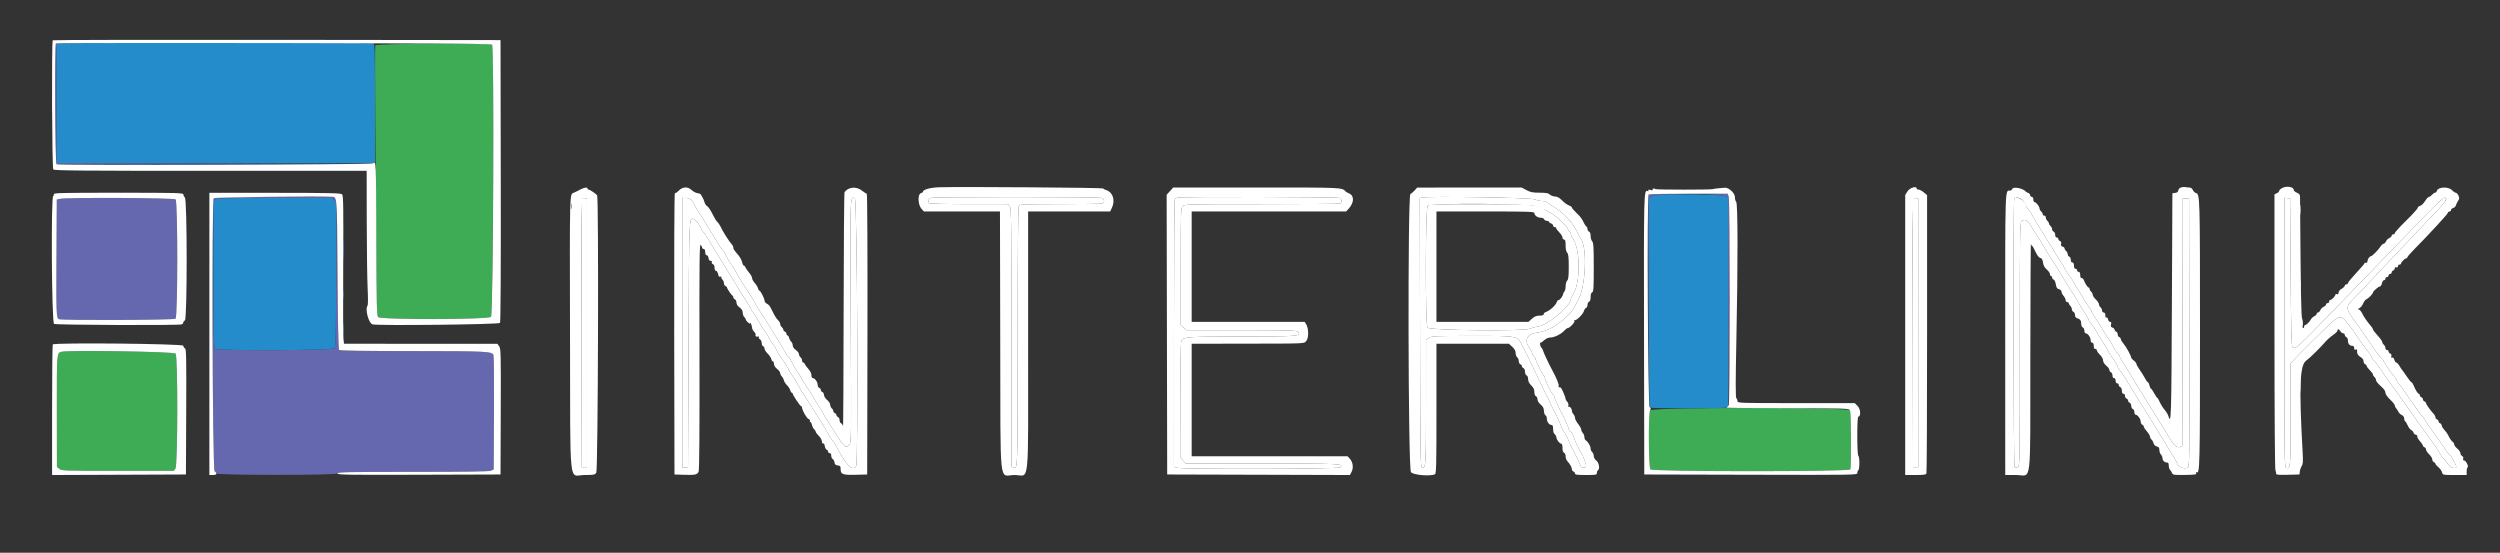<svg id="svg" version="1.1" xmlns="http://www.w3.org/2000/svg" xmlns:xlink="http://www.w3.org/1999/xlink" width="400" height="88.442" viewBox="0, 0, 400,88.442"><rect x="0" y="0" width="400" height="88.442" fill="#333333" stroke="none"/><g id="svgg"><path id="path0" d="M8.944 6.944 C 8.721 7.168,8.816 26.136,9.042 26.282 C 9.219 26.396,56.027 26.405,58.667 26.291 C 59.171 26.269,48.221 26.214,34.333 26.167 L 9.083 26.083 9.040 16.554 C 9.000 7.581,9.014 7.020,9.290 6.948 C 9.524 6.888,9.530 6.868,9.319 6.853 C 9.174 6.842,9.006 6.883,8.944 6.944 M263.778 31.111 C 263.717 31.172,263.685 38.841,263.708 48.153 L 263.748 65.083 263.792 48.394 L 263.835 31.704 264.239 31.439 C 264.560 31.229,265.235 31.164,267.530 31.125 L 270.417 31.075 267.153 31.037 C 265.358 31.017,263.839 31.050,263.778 31.111 M274.350 31.155 C 275.334 31.213,276.057 31.338,276.225 31.479 C 276.477 31.688,276.500 33.093,276.500 48.298 C 276.500 57.423,276.552 64.836,276.617 64.772 C 276.809 64.580,276.788 31.982,276.595 31.458 L 276.427 31.000 274.588 31.030 L 272.750 31.059 274.350 31.155 M41.181 31.457 C 36.366 31.490,34.380 31.559,34.212 31.698 C 33.839 32.007,33.982 75.119,34.357 75.393 C 34.499 75.498,34.628 75.658,34.642 75.750 C 34.688 76.056,54.000 76.057,54.000 75.751 C 54.000 75.530,55.424 75.500,66.075 75.500 C 74.816 75.500,78.267 75.447,78.571 75.308 L 78.992 75.117 79.038 66.100 C 79.063 61.141,79.028 56.958,78.960 56.805 C 78.700 56.221,77.918 56.183,66.092 56.174 C 58.192 56.169,54.377 56.110,54.258 55.992 C 54.141 55.874,54.056 51.862,54.000 43.819 C 53.909 30.771,53.970 31.519,53.000 31.494 C 50.469 31.429,46.794 31.418,41.181 31.457 M9.583 31.813 L 9.083 31.920 9.036 40.918 C 8.986 50.307,9.009 50.904,9.437 51.068 C 9.990 51.280,27.827 51.213,28.086 50.997 C 28.451 50.695,28.459 32.269,28.095 31.905 C 27.845 31.654,10.723 31.569,9.583 31.813 M53.473 32.055 L 53.838 32.443 53.794 43.946 C 53.758 53.402,53.709 55.498,53.521 55.724 C 53.225 56.081,34.721 56.154,34.367 55.800 C 34.215 55.648,34.167 52.776,34.167 43.893 L 34.167 32.186 34.537 31.926 C 34.861 31.699,36.041 31.667,44.008 31.667 L 53.109 31.667 53.473 32.055 M91.379 33.000 C 91.379 33.412,91.411 33.581,91.451 33.375 C 91.491 33.169,91.491 32.831,91.451 32.625 C 91.411 32.419,91.379 32.587,91.379 33.000 " stroke="none" fill="#6568ae" fill-rule="evenodd"></path><path id="path1" d="M60.055 7.264 C 59.999 7.409,59.996 12.753,60.049 19.139 C 60.101 25.525,60.168 35.182,60.197 40.599 C 60.240 48.644,60.292 50.499,60.479 50.724 C 60.854 51.177,78.153 51.143,78.564 50.688 C 78.896 50.321,79.093 7.493,78.764 7.164 C 78.452 6.852,60.176 6.949,60.055 7.264 M9.887 56.279 C 9.070 56.447,9.083 56.295,9.095 65.800 L 9.106 74.714 9.488 75.024 C 9.850 75.317,10.349 75.333,18.842 75.333 L 27.814 75.333 28.074 74.963 C 28.447 74.430,28.468 57.082,28.097 56.574 C 27.871 56.265,11.262 55.996,9.887 56.279 M264.006 65.656 C 263.719 66.192,263.777 74.693,264.070 75.093 C 264.354 75.480,295.784 75.489,296.039 75.102 C 296.234 74.807,296.192 66.026,295.994 65.656 C 295.723 65.149,264.277 65.149,264.006 65.656 " stroke="none" fill="#3dac55" fill-rule="evenodd"></path><path id="path2" d="M9.290 6.948 C 9.014 7.020,9.000 7.581,9.040 16.554 L 9.083 26.083 34.167 26.129 C 47.962 26.154,59.419 26.134,59.625 26.084 L 60.000 25.994 60.000 16.515 C 60.000 8.025,59.972 7.025,59.736 6.934 C 59.434 6.818,9.736 6.832,9.290 6.948 M267.530 31.118 C 265.242 31.163,264.559 31.230,264.238 31.440 L 263.833 31.705 263.833 48.418 C 263.833 63.504,263.859 65.141,264.097 65.232 C 264.440 65.364,275.633 65.360,276.125 65.228 L 276.500 65.128 276.500 48.401 L 276.500 31.674 276.125 31.438 C 275.687 31.161,272.102 31.027,267.530 31.118 M34.537 31.926 L 34.167 32.186 34.167 43.893 C 34.167 52.776,34.215 55.648,34.367 55.800 C 34.721 56.154,53.225 56.081,53.521 55.724 C 53.709 55.498,53.758 53.402,53.794 43.946 L 53.838 32.443 53.473 32.055 L 53.109 31.667 44.008 31.667 C 36.041 31.667,34.861 31.699,34.537 31.926 M54.900 40.000 C 54.900 41.421,54.926 42.002,54.957 41.292 C 54.988 40.581,54.988 39.419,54.957 38.708 C 54.926 37.998,54.900 38.579,54.900 40.000 M54.889 47.167 C 54.889 47.854,54.919 48.135,54.955 47.792 C 54.991 47.448,54.991 46.885,54.955 46.542 C 54.919 46.198,54.889 46.479,54.889 47.167 M54.892 52.583 C 54.892 53.408,54.920 53.767,54.955 53.380 C 54.990 52.993,54.990 52.318,54.956 51.880 C 54.922 51.442,54.893 51.758,54.892 52.583 " stroke="none" fill="#258ccc" fill-rule="evenodd"></path><path id="path3" d="M8.443 6.446 C 8.241 6.648,8.322 26.869,8.525 27.114 C 8.675 27.294,13.230 27.333,33.687 27.333 L 58.667 27.333 58.679 35.458 C 58.686 39.927,58.751 44.746,58.823 46.167 C 58.896 47.599,58.890 48.821,58.811 48.908 C 58.375 49.387,58.957 51.653,59.575 51.891 C 60.218 52.137,79.842 51.922,80.004 51.667 C 80.102 51.511,80.147 42.919,80.123 28.917 L 80.083 6.417 44.320 6.375 C 24.650 6.351,8.505 6.384,8.443 6.446 M69.230 6.959 C 74.887 6.981,78.619 7.058,78.736 7.155 C 79.091 7.450,78.922 50.293,78.564 50.688 C 78.153 51.143,60.854 51.177,60.479 50.724 C 60.290 50.497,60.243 48.304,60.209 38.280 C 60.165 25.317,60.190 25.845,59.625 26.139 C 59.184 26.368,9.393 26.509,9.042 26.282 C 8.815 26.135,8.721 7.168,8.946 6.943 C 9.043 6.846,41.481 6.854,69.230 6.959 M150.333 29.961 C 148.849 30.002,147.667 30.326,147.667 30.693 C 147.667 30.758,147.517 30.858,147.333 30.917 C 146.809 31.083,146.864 32.750,147.414 33.375 L 147.817 33.833 153.906 33.833 L 159.995 33.833 160.039 54.566 C 160.091 78.776,159.794 76.000,162.333 76.000 C 164.778 76.000,164.500 78.741,164.500 54.612 L 164.500 33.833 171.064 33.833 L 177.629 33.833 177.898 33.266 C 178.479 32.042,178.066 30.752,176.984 30.414 C 176.764 30.345,176.543 30.226,176.494 30.150 C 176.412 30.023,153.951 29.860,150.333 29.961 M349.000 29.982 C 348.749 30.051,348.563 30.239,348.531 30.455 C 348.495 30.703,348.342 30.829,348.031 30.865 L 347.583 30.917 347.500 49.151 C 347.417 67.219,347.389 68.066,346.915 66.500 C 346.845 66.271,346.582 65.847,346.330 65.558 C 346.078 65.268,345.736 64.725,345.570 64.349 C 345.405 63.974,345.226 63.667,345.173 63.667 C 345.120 63.667,344.892 63.329,344.667 62.917 C 344.441 62.504,344.205 62.167,344.142 62.167 C 344.078 62.167,343.977 61.942,343.917 61.667 C 343.856 61.392,343.745 61.167,343.670 61.167 C 343.595 61.167,343.379 60.870,343.190 60.508 C 343.002 60.146,342.619 59.535,342.340 59.150 C 342.061 58.765,341.833 58.354,341.833 58.237 C 341.833 58.120,341.646 57.877,341.417 57.696 C 341.188 57.516,341.000 57.313,341.000 57.244 C 341.000 56.964,340.227 55.546,339.796 55.036 C 339.541 54.735,339.333 54.387,339.333 54.262 C 339.333 54.138,339.221 53.992,339.083 53.940 C 338.946 53.887,338.833 53.689,338.833 53.500 C 338.833 53.311,338.721 53.113,338.583 53.060 C 338.446 53.008,338.333 52.865,338.333 52.743 C 338.333 52.622,338.183 52.475,338.000 52.417 C 337.743 52.335,337.690 52.217,337.768 51.905 C 337.842 51.608,337.801 51.500,337.613 51.500 C 337.472 51.500,337.331 51.331,337.299 51.125 C 337.268 50.919,337.150 50.769,337.038 50.792 C 336.925 50.815,336.842 50.777,336.853 50.708 C 336.917 50.304,336.801 50.000,336.583 50.000 C 336.446 50.000,336.333 49.859,336.333 49.687 C 336.333 49.515,336.221 49.281,336.083 49.167 C 335.946 49.053,335.833 48.832,335.833 48.677 C 335.833 48.522,335.608 48.180,335.333 47.917 C 335.058 47.653,334.833 47.311,334.833 47.156 C 334.833 47.001,334.721 46.781,334.583 46.667 C 334.446 46.553,334.333 46.356,334.333 46.230 C 334.333 46.103,334.262 46.000,334.176 46.000 C 334.020 46.000,333.609 45.359,333.401 44.792 C 333.343 44.631,333.191 44.500,333.064 44.500 C 332.919 44.500,332.833 44.315,332.833 44.000 C 332.833 43.667,332.750 43.500,332.583 43.500 C 332.446 43.500,332.333 43.387,332.333 43.250 C 332.333 43.112,332.221 43.000,332.083 43.000 C 331.917 43.000,331.833 42.833,331.833 42.500 C 331.833 42.167,331.750 42.000,331.583 42.000 C 331.427 42.000,331.333 41.842,331.333 41.578 C 331.333 41.346,331.221 41.113,331.083 41.060 C 330.946 41.008,330.833 40.832,330.833 40.669 C 330.833 40.507,330.721 40.281,330.583 40.167 C 330.446 40.053,330.333 39.865,330.333 39.749 C 330.333 39.633,330.188 39.501,330.011 39.455 C 329.779 39.394,329.714 39.272,329.780 39.020 C 329.840 38.791,329.779 38.635,329.602 38.568 C 329.454 38.511,329.333 38.360,329.333 38.232 C 329.333 38.104,329.221 38.000,329.083 38.000 C 328.927 38.000,328.833 37.842,328.833 37.578 C 328.833 37.346,328.721 37.113,328.583 37.060 C 328.446 37.008,328.333 36.832,328.333 36.669 C 328.333 36.507,328.221 36.281,328.083 36.167 C 327.946 36.053,327.833 35.865,327.833 35.750 C 327.833 35.635,327.721 35.447,327.583 35.333 C 327.446 35.219,327.333 34.985,327.333 34.813 C 327.333 34.641,327.221 34.500,327.083 34.500 C 326.946 34.500,326.833 34.397,326.833 34.270 C 326.833 34.144,326.721 33.947,326.583 33.833 C 326.446 33.719,326.331 33.504,326.328 33.355 C 326.321 33.027,325.769 32.333,325.515 32.333 C 325.415 32.333,325.333 32.146,325.333 31.917 C 325.333 31.657,325.239 31.500,325.083 31.500 C 324.946 31.500,324.833 31.385,324.833 31.245 C 324.833 31.104,324.702 30.941,324.542 30.882 C 324.381 30.823,324.212 30.731,324.167 30.679 C 323.669 30.109,322.109 29.809,321.940 30.250 C 321.887 30.388,321.741 30.500,321.614 30.500 C 320.793 30.500,320.831 29.383,320.835 53.556 L 320.838 76.000 322.574 76.000 C 325.124 76.000,324.830 78.433,324.853 57.113 C 324.863 47.013,324.906 38.881,324.948 39.042 C 324.990 39.202,325.075 39.335,325.137 39.337 C 325.199 39.339,325.438 39.752,325.667 40.256 C 325.934 40.843,326.211 41.205,326.438 41.265 C 326.702 41.335,326.816 41.528,326.881 42.014 C 326.942 42.470,327.126 42.807,327.484 43.122 C 327.768 43.371,328.000 43.708,328.000 43.870 C 328.000 44.033,328.075 44.167,328.167 44.167 C 328.258 44.167,328.333 44.271,328.333 44.399 C 328.333 44.527,328.444 44.674,328.580 44.726 C 328.716 44.778,328.876 45.124,328.935 45.496 C 329.019 46.022,329.131 46.193,329.438 46.270 C 329.664 46.327,329.833 46.493,329.833 46.659 C 329.833 46.819,329.983 47.122,330.167 47.333 C 330.350 47.545,330.500 47.856,330.500 48.026 C 330.500 48.195,330.612 48.333,330.750 48.333 C 330.887 48.333,331.000 48.414,331.000 48.512 C 331.000 48.610,331.112 48.803,331.250 48.940 C 331.387 49.078,331.500 49.327,331.500 49.494 C 331.500 49.661,331.612 49.841,331.750 49.894 C 331.887 49.946,332.000 50.174,332.000 50.400 C 332.000 50.680,332.119 50.848,332.375 50.928 C 332.845 51.075,332.994 51.297,332.997 51.857 C 332.999 52.099,333.112 52.341,333.250 52.394 C 333.387 52.446,333.500 52.679,333.500 52.911 C 333.500 53.143,333.596 53.333,333.713 53.333 C 334.045 53.333,334.500 53.960,334.500 54.419 C 334.500 54.676,334.595 54.833,334.750 54.833 C 334.917 54.833,335.000 55.000,335.000 55.333 C 335.000 55.667,335.083 55.833,335.250 55.833 C 335.387 55.833,335.500 55.933,335.500 56.056 C 335.500 56.178,335.723 56.497,335.995 56.764 C 336.279 57.042,336.493 57.429,336.495 57.668 C 336.498 57.927,336.691 58.245,337.000 58.500 C 337.275 58.727,337.500 59.037,337.500 59.189 C 337.500 59.340,337.612 59.508,337.750 59.560 C 337.887 59.613,338.000 59.846,338.000 60.078 C 338.000 60.342,338.094 60.500,338.250 60.500 C 338.406 60.500,338.500 60.657,338.500 60.917 C 338.500 61.176,338.594 61.333,338.750 61.333 C 338.887 61.333,339.000 61.448,339.000 61.589 C 339.000 61.729,339.112 61.887,339.250 61.940 C 339.393 61.994,339.500 62.243,339.500 62.518 C 339.500 62.835,339.585 63.000,339.750 63.000 C 339.890 63.000,340.000 63.149,340.000 63.339 C 340.000 63.525,340.112 63.720,340.250 63.773 C 340.387 63.826,340.500 63.976,340.500 64.106 C 340.500 64.237,340.612 64.387,340.750 64.440 C 340.887 64.492,341.000 64.717,341.000 64.940 C 341.000 65.162,341.112 65.387,341.250 65.440 C 341.387 65.492,341.500 65.715,341.500 65.934 C 341.500 66.154,341.564 66.333,341.641 66.333 C 341.972 66.333,342.500 66.989,342.500 67.400 C 342.500 67.644,342.613 67.887,342.750 67.940 C 342.887 67.992,343.000 68.130,343.000 68.245 C 343.000 68.361,343.224 68.709,343.497 69.019 C 343.771 69.329,343.996 69.705,343.997 69.855 C 343.999 70.004,344.105 70.213,344.234 70.320 C 344.362 70.426,344.513 70.697,344.570 70.921 C 344.632 71.170,344.833 71.369,345.086 71.432 C 345.404 71.512,345.500 71.645,345.500 72.006 C 345.500 72.265,345.613 72.589,345.750 72.726 C 345.887 72.864,346.000 73.117,346.000 73.288 C 346.000 73.683,346.312 74.000,346.700 74.000 C 346.921 74.000,347.000 74.129,347.000 74.488 C 347.000 74.757,347.098 75.075,347.218 75.196 C 347.337 75.318,347.486 75.551,347.548 75.715 C 347.649 75.980,347.876 76.011,349.569 75.989 C 351.221 75.968,351.463 75.930,351.376 75.705 C 351.311 75.534,351.343 75.486,351.472 75.566 C 351.967 75.872,352.000 74.495,352.000 53.333 C 352.000 31.357,351.991 31.054,351.352 30.886 C 351.181 30.842,350.958 30.624,350.857 30.403 C 350.736 30.137,350.535 30.000,350.267 30.000 C 350.044 30.000,349.761 29.970,349.639 29.934 C 349.517 29.897,349.229 29.919,349.000 29.982 M365.125 30.095 C 364.873 30.232,364.667 30.436,364.667 30.549 C 364.667 30.662,364.498 30.828,364.292 30.919 L 363.917 31.083 363.917 53.000 C 363.917 65.770,363.980 75.056,364.068 75.250 C 364.151 75.433,364.204 75.680,364.184 75.797 C 364.157 75.963,364.573 76.000,366.033 75.964 L 367.917 75.917 367.972 75.432 C 368.002 75.165,368.139 74.776,368.275 74.568 C 368.470 74.271,368.504 73.839,368.432 72.553 C 367.823 61.690,367.957 58.369,369.033 57.667 C 369.460 57.388,371.310 55.569,372.083 54.667 C 372.358 54.346,372.902 53.867,373.292 53.602 C 373.681 53.338,374.000 53.019,374.000 52.894 C 374.000 52.564,374.221 52.615,374.461 53.000 C 374.576 53.183,374.781 53.333,374.918 53.333 C 375.055 53.333,375.167 53.448,375.167 53.589 C 375.167 53.729,375.279 53.887,375.417 53.940 C 375.554 53.992,375.667 54.238,375.667 54.484 C 375.667 55.004,375.938 55.333,376.367 55.333 C 376.561 55.333,376.667 55.457,376.667 55.684 C 376.667 55.927,376.743 56.006,376.915 55.940 C 377.051 55.888,377.155 55.899,377.145 55.964 C 377.066 56.491,377.231 56.853,377.667 57.110 C 377.993 57.303,378.167 57.539,378.167 57.791 C 378.167 58.003,378.279 58.220,378.417 58.273 C 378.554 58.326,378.669 58.455,378.671 58.559 C 378.674 58.664,378.899 58.969,379.171 59.236 C 379.444 59.503,379.667 59.813,379.667 59.924 C 379.667 60.035,379.779 60.219,379.917 60.333 C 380.054 60.447,380.167 60.672,380.167 60.833 C 380.167 60.994,380.503 61.416,380.914 61.771 C 381.405 62.195,381.663 62.552,381.664 62.812 C 381.666 63.060,381.944 63.473,382.417 63.925 C 382.829 64.320,383.167 64.746,383.167 64.872 C 383.167 64.997,383.250 65.184,383.353 65.286 C 383.455 65.388,383.625 65.647,383.731 65.861 C 383.836 66.075,384.090 66.324,384.295 66.415 C 384.517 66.513,384.667 66.727,384.667 66.946 C 384.667 67.148,384.743 67.361,384.836 67.418 C 384.929 67.476,385.110 67.774,385.238 68.081 C 385.367 68.389,385.628 68.724,385.819 68.826 C 386.010 68.928,386.167 69.113,386.167 69.236 C 386.167 69.360,386.324 69.502,386.517 69.553 C 386.709 69.603,386.820 69.720,386.763 69.812 C 386.706 69.904,386.886 70.238,387.163 70.554 C 387.440 70.869,387.667 71.203,387.667 71.296 C 387.667 71.389,387.779 71.508,387.917 71.560 C 388.054 71.613,388.167 71.782,388.167 71.935 C 388.167 72.088,388.392 72.429,388.667 72.692 C 388.942 72.955,389.167 73.321,389.167 73.507 C 389.167 73.692,389.279 73.887,389.417 73.940 C 389.554 73.992,389.667 74.107,389.667 74.195 C 389.667 74.283,389.883 74.537,390.148 74.760 C 390.413 74.983,390.677 75.353,390.735 75.583 C 390.839 75.998,390.851 76.000,392.753 76.000 L 394.667 76.000 394.667 75.427 C 394.667 75.111,394.736 74.810,394.820 74.758 C 395.035 74.626,394.528 73.667,394.243 73.667 C 394.097 73.667,394.049 73.566,394.114 73.396 C 394.177 73.233,394.108 73.064,393.942 72.971 C 393.791 72.886,393.667 72.677,393.667 72.507 C 393.667 72.336,393.442 72.007,393.167 71.776 C 392.892 71.544,392.667 71.241,392.667 71.102 C 392.667 70.964,392.573 70.790,392.458 70.717 C 392.233 70.572,391.920 70.114,391.685 69.583 C 391.603 69.400,391.341 69.040,391.102 68.783 C 390.862 68.526,390.667 68.205,390.667 68.070 C 390.667 67.934,390.554 67.780,390.417 67.727 C 390.279 67.674,390.167 67.535,390.167 67.417 C 390.167 67.299,390.054 67.159,389.917 67.106 C 389.779 67.054,389.667 66.901,389.667 66.767 C 389.667 66.633,389.572 66.425,389.456 66.304 C 388.951 65.776,388.167 64.686,388.167 64.512 C 388.167 64.408,388.054 64.280,387.917 64.227 C 387.779 64.174,387.667 64.024,387.667 63.894 C 387.667 63.763,387.554 63.613,387.417 63.560 C 387.279 63.508,387.167 63.360,387.167 63.232 C 387.167 63.104,387.096 63.000,387.009 63.000 C 386.846 63.000,386.485 62.419,386.157 61.625 C 386.053 61.373,385.909 61.167,385.837 61.167 C 385.766 61.167,385.417 60.735,385.062 60.208 C 384.707 59.681,384.374 59.212,384.321 59.167 C 384.268 59.121,384.083 58.840,383.910 58.542 C 383.737 58.244,383.507 58.000,383.399 58.000 C 383.291 58.000,383.154 57.806,383.094 57.568 C 383.027 57.299,382.902 57.169,382.762 57.222 C 382.608 57.282,382.564 57.209,382.621 56.990 C 382.673 56.793,382.602 56.631,382.436 56.568 C 382.288 56.511,382.167 56.360,382.167 56.232 C 382.167 56.104,382.054 56.000,381.917 56.000 C 381.779 56.000,381.667 55.859,381.667 55.687 C 381.667 55.515,381.554 55.281,381.417 55.167 C 381.279 55.053,381.167 54.867,381.167 54.754 C 381.167 54.641,380.998 54.356,380.792 54.121 C 379.952 53.165,379.667 52.799,379.667 52.678 C 379.667 52.608,379.535 52.394,379.375 52.201 C 378.651 51.334,378.261 50.772,377.958 50.160 C 377.779 49.797,377.508 49.495,377.358 49.489 C 377.172 49.482,377.207 49.429,377.466 49.325 C 377.676 49.241,377.960 48.905,378.096 48.579 C 378.232 48.252,378.471 47.937,378.627 47.877 C 378.948 47.754,379.667 47.020,379.667 46.816 C 379.667 46.606,380.554 45.833,380.794 45.833 C 380.912 45.833,381.053 45.608,381.108 45.333 C 381.163 45.058,381.311 44.833,381.438 44.833 C 381.564 44.833,381.667 44.721,381.667 44.583 C 381.667 44.446,381.779 44.333,381.917 44.333 C 382.054 44.333,382.167 44.221,382.167 44.083 C 382.167 43.946,382.279 43.833,382.417 43.833 C 382.554 43.833,382.667 43.729,382.667 43.601 C 382.667 43.473,382.779 43.326,382.917 43.273 C 383.054 43.220,383.167 43.065,383.167 42.927 C 383.167 42.773,383.263 42.714,383.417 42.773 C 383.575 42.834,383.667 42.771,383.667 42.601 C 383.667 42.454,383.779 42.333,383.917 42.333 C 384.054 42.333,384.167 42.258,384.167 42.167 C 384.167 41.951,384.784 41.333,385.000 41.333 C 385.092 41.333,385.167 41.262,385.167 41.176 C 385.167 41.089,385.635 40.543,386.208 39.962 C 388.740 37.393,391.588 34.309,391.637 34.082 C 391.667 33.945,391.798 33.833,391.929 33.833 C 392.060 33.833,392.167 33.730,392.167 33.603 C 392.167 33.476,392.316 33.333,392.499 33.285 C 392.682 33.237,392.875 33.060,392.928 32.891 C 392.981 32.722,393.094 32.471,393.180 32.333 C 393.265 32.196,393.382 31.985,393.440 31.864 C 393.571 31.588,393.180 30.833,392.906 30.833 C 392.794 30.833,392.525 30.647,392.309 30.420 C 391.745 29.825,390.109 29.893,389.910 30.520 C 389.856 30.692,389.720 30.833,389.609 30.833 C 389.498 30.833,389.279 30.983,389.122 31.167 C 388.965 31.350,388.742 31.502,388.627 31.504 C 388.511 31.507,388.231 31.810,388.004 32.177 C 387.777 32.545,387.421 32.889,387.213 32.941 C 387.004 32.993,386.833 33.138,386.833 33.263 C 386.833 33.387,386.009 34.298,385.000 35.286 C 383.992 36.275,383.167 37.177,383.167 37.292 C 383.167 37.406,383.054 37.500,382.917 37.500 C 382.779 37.500,382.667 37.595,382.667 37.710 C 382.667 37.826,382.498 37.995,382.292 38.085 C 382.085 38.176,381.843 38.419,381.752 38.625 C 381.662 38.831,381.495 39.000,381.381 39.000 C 381.267 39.000,381.041 39.203,380.879 39.452 C 380.511 40.015,379.537 41.000,379.348 41.000 C 379.125 41.000,378.817 41.443,378.790 41.802 C 378.775 41.996,378.677 42.096,378.549 42.047 C 378.430 42.002,378.333 42.029,378.333 42.107 C 378.333 42.186,377.735 42.887,377.003 43.667 C 376.272 44.446,375.672 45.177,375.670 45.292 C 375.668 45.406,375.554 45.500,375.417 45.500 C 375.279 45.500,375.166 45.594,375.166 45.708 C 375.165 45.823,374.940 46.044,374.666 46.201 C 374.370 46.369,374.167 46.622,374.167 46.820 C 374.167 47.050,374.088 47.126,373.917 47.060 C 373.779 47.008,373.667 47.047,373.667 47.149 C 373.667 47.379,373.058 48.000,372.833 48.000 C 372.742 48.000,372.667 48.112,372.667 48.250 C 372.667 48.387,372.554 48.500,372.417 48.500 C 372.279 48.500,372.167 48.595,372.167 48.710 C 372.167 48.826,371.998 48.995,371.792 49.085 C 371.585 49.176,371.343 49.419,371.252 49.625 C 371.162 49.831,370.993 50.000,370.877 50.000 C 370.761 50.000,370.667 50.095,370.667 50.210 C 370.667 50.326,370.504 50.495,370.305 50.585 C 370.107 50.676,369.863 50.893,369.764 51.069 C 369.508 51.521,369.029 52.000,368.833 52.000 C 368.742 52.000,368.667 52.112,368.667 52.250 C 368.667 52.387,368.594 52.500,368.504 52.500 C 368.413 52.500,368.385 52.282,368.441 52.001 C 368.496 51.727,368.456 51.295,368.351 51.043 C 368.182 50.634,368.121 47.179,368.005 31.479 C 368.003 31.151,367.876 30.989,367.501 30.834 C 367.225 30.720,367.000 30.521,367.000 30.392 C 367.000 29.883,365.852 29.701,365.125 30.095 M92.833 30.334 C 92.513 30.509,92.046 30.737,91.796 30.841 C 91.129 31.118,91.150 30.286,91.202 53.667 C 91.258 78.909,90.955 76.000,93.528 76.000 C 95.013 76.000,95.169 75.969,95.407 75.630 C 95.686 75.231,95.816 31.626,95.539 31.250 C 95.350 30.993,94.368 30.333,94.173 30.333 C 94.078 30.333,94.000 30.258,94.000 30.167 C 94.000 29.908,93.476 29.984,92.833 30.334 M108.602 30.500 C 108.337 30.770,108.055 30.951,107.976 30.902 C 107.895 30.852,107.851 40.724,107.874 53.365 L 107.917 75.917 109.417 75.966 C 111.227 76.025,111.559 75.954,111.780 75.462 C 111.894 75.210,111.939 69.072,111.916 57.041 C 111.887 41.869,111.917 39.029,112.107 39.187 C 112.232 39.290,112.333 39.477,112.333 39.604 C 112.333 39.730,112.446 39.833,112.583 39.833 C 112.750 39.833,112.833 40.000,112.833 40.333 C 112.833 40.656,112.918 40.833,113.072 40.833 C 113.209 40.833,113.334 41.029,113.364 41.292 C 113.399 41.599,113.509 41.743,113.695 41.729 C 113.867 41.716,113.940 41.796,113.886 41.936 C 113.838 42.061,113.919 42.210,114.066 42.266 C 114.226 42.328,114.333 42.562,114.333 42.851 C 114.333 43.149,114.421 43.333,114.563 43.333 C 114.689 43.333,114.838 43.566,114.895 43.851 C 114.971 44.231,115.068 44.343,115.258 44.270 C 115.401 44.215,115.475 44.239,115.424 44.322 C 115.372 44.405,115.443 44.586,115.582 44.725 C 115.720 44.863,115.833 45.134,115.833 45.327 C 115.833 45.519,115.946 45.720,116.083 45.773 C 116.221 45.826,116.333 45.939,116.333 46.025 C 116.333 46.209,117.028 47.225,117.208 47.306 C 117.277 47.336,117.333 47.459,117.333 47.579 C 117.333 47.699,117.446 47.841,117.583 47.894 C 117.721 47.946,117.833 48.177,117.833 48.406 C 117.833 48.676,118.010 48.954,118.333 49.193 C 118.677 49.447,118.833 49.705,118.833 50.019 C 118.833 50.271,118.946 50.589,119.083 50.726 C 119.221 50.864,119.333 51.045,119.333 51.129 C 119.333 51.213,119.483 51.417,119.667 51.583 C 119.850 51.749,120.001 51.817,120.003 51.734 C 120.008 51.419,120.328 52.100,120.331 52.433 C 120.332 52.625,120.478 52.913,120.655 53.073 C 120.833 53.233,120.937 53.470,120.888 53.599 C 120.807 53.810,121.014 53.914,121.387 53.849 C 121.463 53.836,121.480 53.897,121.426 53.986 C 121.371 54.074,121.450 54.215,121.601 54.300 C 121.752 54.384,121.875 54.647,121.875 54.883 C 121.875 55.120,121.978 55.353,122.104 55.402 C 122.230 55.450,122.333 55.628,122.333 55.797 C 122.333 55.966,122.552 56.314,122.820 56.570 C 123.087 56.827,123.351 57.216,123.406 57.435 C 123.461 57.654,123.580 57.833,123.670 57.833 C 123.760 57.833,123.833 58.012,123.833 58.231 C 123.833 58.474,124.027 58.782,124.332 59.023 C 124.606 59.239,124.831 59.543,124.832 59.696 C 124.833 59.850,124.950 60.093,125.092 60.235 C 125.235 60.378,125.382 60.653,125.419 60.847 C 125.457 61.041,125.679 61.391,125.914 61.626 C 126.148 61.860,126.384 62.228,126.438 62.443 C 126.492 62.658,126.603 62.833,126.685 62.833 C 126.766 62.833,126.833 62.900,126.833 62.981 C 126.833 63.216,128.033 65.000,128.191 65.000 C 128.269 65.000,128.332 65.094,128.330 65.208 C 128.325 65.634,129.094 66.975,129.392 67.058 C 129.561 67.106,129.651 67.224,129.590 67.322 C 129.530 67.420,129.554 67.500,129.644 67.500 C 129.733 67.500,129.855 67.720,129.914 67.988 C 129.973 68.257,130.129 68.566,130.261 68.676 C 130.392 68.785,130.502 68.959,130.505 69.062 C 130.507 69.165,130.732 69.469,131.005 69.736 C 131.277 70.003,131.500 70.397,131.500 70.611 C 131.500 70.833,131.589 70.982,131.708 70.958 C 131.826 70.935,131.940 71.120,131.970 71.385 C 132.000 71.642,132.131 71.894,132.262 71.944 C 132.393 71.995,132.500 72.140,132.500 72.268 C 132.500 72.396,132.612 72.500,132.750 72.500 C 132.904 72.500,133.000 72.656,133.000 72.908 C 133.000 73.133,133.105 73.377,133.234 73.450 C 133.363 73.523,133.494 73.771,133.526 74.000 C 133.569 74.313,133.698 74.430,134.042 74.469 C 134.441 74.515,134.500 74.595,134.500 75.089 C 134.500 75.896,134.848 76.020,136.958 75.964 L 138.750 75.917 138.792 53.458 C 138.816 40.879,138.771 31.000,138.690 31.000 C 138.611 31.000,138.263 30.775,137.917 30.500 C 137.018 29.786,135.736 29.899,135.128 30.746 C 135.060 30.840,134.994 39.392,134.980 49.750 C 134.966 60.108,134.922 68.410,134.881 68.198 C 134.841 67.986,134.701 67.772,134.570 67.722 C 134.440 67.672,134.333 67.449,134.333 67.227 C 134.333 67.005,134.221 66.780,134.083 66.727 C 133.946 66.674,133.833 66.535,133.833 66.417 C 133.833 66.299,133.721 66.159,133.583 66.106 C 133.446 66.054,133.333 65.905,133.333 65.776 C 133.333 65.646,133.221 65.447,133.083 65.333 C 132.946 65.219,132.833 64.963,132.833 64.763 C 132.833 64.564,132.612 64.217,132.340 63.992 C 132.066 63.764,131.844 63.415,131.840 63.203 C 131.837 62.994,131.721 62.780,131.583 62.727 C 131.446 62.674,131.333 62.524,131.333 62.394 C 131.333 62.263,131.221 62.113,131.083 62.060 C 130.946 62.008,130.833 61.802,130.833 61.603 C 130.833 61.144,130.389 60.500,130.074 60.500 C 129.922 60.500,129.833 60.329,129.833 60.037 C 129.833 59.761,129.642 59.364,129.357 59.053 C 129.095 58.766,128.835 58.412,128.779 58.266 C 128.723 58.120,128.600 58.000,128.505 58.000 C 128.411 58.000,128.333 57.859,128.333 57.687 C 128.333 57.515,128.221 57.281,128.083 57.167 C 127.946 57.053,127.833 56.823,127.833 56.658 C 127.833 56.492,127.608 56.196,127.333 56.000 C 127.025 55.780,126.833 55.497,126.833 55.259 C 126.833 55.047,126.728 54.787,126.600 54.680 C 126.471 54.574,126.320 54.302,126.263 54.076 C 126.207 53.851,126.087 53.667,125.997 53.667 C 125.907 53.667,125.833 53.552,125.833 53.411 C 125.833 53.271,125.721 53.113,125.583 53.060 C 125.446 53.008,125.333 52.869,125.333 52.753 C 125.333 52.636,125.221 52.447,125.083 52.333 C 124.946 52.219,124.833 51.997,124.833 51.839 C 124.833 51.681,124.689 51.421,124.512 51.261 C 124.335 51.101,124.070 50.733,123.924 50.443 C 123.777 50.154,123.596 49.804,123.522 49.667 C 123.447 49.529,123.312 49.267,123.221 49.083 C 123.130 48.900,122.893 48.676,122.695 48.585 C 122.496 48.495,122.333 48.291,122.333 48.132 C 122.333 47.777,121.682 46.500,121.501 46.500 C 121.429 46.500,121.326 46.325,121.272 46.112 C 121.219 45.899,120.985 45.520,120.754 45.270 C 120.523 45.020,120.333 44.673,120.333 44.497 C 120.333 44.322,120.121 43.932,119.861 43.631 C 119.602 43.330,119.342 42.952,119.283 42.792 C 119.225 42.631,119.106 42.500,119.018 42.500 C 118.931 42.500,118.807 42.256,118.742 41.958 C 118.677 41.660,118.406 41.154,118.140 40.833 C 117.349 39.882,117.333 39.858,117.333 39.602 C 117.333 39.467,117.240 39.258,117.125 39.137 C 116.665 38.650,115.703 37.141,115.286 36.250 C 115.157 35.975,114.930 35.650,114.782 35.527 C 114.634 35.404,114.279 34.822,113.992 34.233 C 113.705 33.644,113.328 33.086,113.154 32.993 C 112.980 32.900,112.787 32.620,112.726 32.370 C 112.664 32.121,112.499 31.729,112.357 31.500 C 112.216 31.271,112.087 31.061,112.071 31.034 C 112.054 31.007,111.825 30.947,111.562 30.899 C 111.299 30.852,110.892 30.630,110.658 30.407 C 110.050 29.826,109.226 29.864,108.602 30.500 M187.193 30.580 L 186.665 31.159 186.708 53.538 L 186.750 75.917 201.370 75.959 L 215.990 76.002 216.260 75.481 C 216.592 74.839,216.459 73.914,215.957 73.375 L 215.609 73.000 203.138 73.000 L 190.667 73.000 190.667 64.000 L 190.667 55.000 199.208 54.986 C 209.343 54.970,208.623 55.006,209.039 54.494 C 209.420 54.023,209.385 52.512,208.978 51.860 L 208.753 51.500 199.710 51.500 L 190.667 51.500 190.667 42.667 L 190.667 33.833 203.023 33.833 L 215.378 33.833 215.770 33.411 C 216.669 32.440,216.713 31.326,215.866 30.954 C 215.619 30.846,215.379 30.716,215.333 30.666 C 214.706 29.984,215.046 30.000,201.033 30.000 L 187.720 30.000 187.193 30.580 M226.333 30.480 C 226.104 30.737,225.804 30.984,225.667 31.029 C 225.215 31.177,225.297 74.920,225.750 75.536 C 226.084 75.990,228.688 76.237,229.570 75.899 C 229.806 75.808,229.833 74.727,229.833 65.399 L 229.833 55.000 235.630 55.000 L 241.426 55.000 241.963 55.491 C 242.334 55.830,242.500 56.132,242.500 56.470 C 242.500 56.739,242.612 57.053,242.750 57.167 C 242.887 57.281,243.000 57.555,243.000 57.776 C 243.000 57.996,243.112 58.220,243.250 58.273 C 243.387 58.326,243.500 58.465,243.500 58.583 C 243.500 58.701,243.612 58.841,243.750 58.894 C 243.893 58.949,244.000 59.197,244.000 59.477 C 244.000 59.756,244.107 60.005,244.250 60.060 C 244.397 60.117,244.500 60.367,244.500 60.667 C 244.500 61.015,244.660 61.334,245.000 61.667 C 245.363 62.022,245.500 62.312,245.500 62.727 C 245.500 63.080,245.595 63.334,245.750 63.394 C 245.887 63.446,246.000 63.673,246.000 63.897 C 246.000 64.145,246.197 64.469,246.505 64.728 C 246.883 65.047,247.015 65.305,247.032 65.759 C 247.045 66.092,247.155 66.403,247.278 66.450 C 247.400 66.497,247.500 66.747,247.500 67.006 C 247.500 67.511,247.875 68.000,248.262 68.000 C 248.428 68.000,248.500 68.199,248.500 68.658 C 248.500 69.049,248.595 69.371,248.734 69.450 C 248.862 69.523,248.993 69.769,249.025 69.996 C 249.086 70.428,249.547 71.000,249.833 71.000 C 249.925 71.000,250.000 71.302,250.000 71.672 C 250.000 72.115,250.085 72.376,250.250 72.440 C 250.393 72.494,250.500 72.743,250.500 73.018 C 250.500 73.283,250.631 73.638,250.792 73.806 C 251.195 74.229,251.500 74.780,251.500 75.086 C 251.500 75.228,251.612 75.387,251.750 75.440 C 251.887 75.492,252.000 75.640,252.000 75.768 C 252.000 75.952,252.365 76.000,253.750 76.000 C 255.371 76.000,255.500 75.976,255.500 75.677 C 255.500 75.499,255.575 75.307,255.667 75.250 C 256.011 75.037,255.850 74.037,255.417 73.696 C 255.172 73.504,255.000 73.198,255.000 72.955 C 255.000 72.727,254.887 72.447,254.750 72.333 C 254.612 72.219,254.500 71.964,254.500 71.767 C 254.500 71.382,254.077 70.669,253.718 70.450 C 253.598 70.377,253.500 70.138,253.500 69.920 C 253.500 69.702,253.387 69.411,253.250 69.274 C 253.112 69.136,253.000 68.898,253.000 68.744 C 253.000 68.590,252.775 68.181,252.500 67.833 C 252.225 67.486,252.000 67.049,252.000 66.863 C 252.000 66.676,251.887 66.411,251.750 66.274 C 251.612 66.136,251.500 65.878,251.500 65.699 C 251.500 65.353,251.119 64.936,250.954 65.101 C 250.900 65.155,250.894 65.053,250.941 64.875 C 250.988 64.696,250.908 64.431,250.763 64.287 C 250.618 64.142,250.500 63.936,250.500 63.829 C 250.500 63.640,250.114 62.674,249.835 62.167 C 249.759 62.029,249.607 61.938,249.495 61.965 C 249.373 61.994,249.332 61.910,249.393 61.752 C 249.475 61.537,249.002 60.389,248.326 59.167 C 247.887 58.372,247.014 56.523,246.910 56.167 C 246.843 55.938,246.734 55.712,246.667 55.667 C 246.454 55.521,246.300 54.833,246.480 54.833 C 246.573 54.833,246.852 54.646,247.099 54.417 C 247.379 54.157,247.745 54.000,248.068 54.000 C 248.693 54.000,249.778 53.464,250.284 52.906 C 250.486 52.683,250.725 52.500,250.815 52.500 C 251.143 52.500,252.041 51.535,251.911 51.324 C 251.833 51.198,251.850 51.157,251.952 51.221 C 252.184 51.364,253.306 50.251,253.430 49.756 C 253.485 49.537,253.636 49.317,253.765 49.267 C 253.894 49.218,254.000 48.995,254.000 48.773 C 254.000 48.551,254.112 48.326,254.250 48.273 C 254.413 48.210,254.500 47.951,254.500 47.523 C 254.500 47.095,254.587 46.836,254.750 46.773 C 254.962 46.692,255.000 46.089,255.000 42.767 C 255.000 39.514,254.958 38.815,254.750 38.607 C 254.612 38.470,254.500 38.087,254.500 37.757 C 254.500 37.377,254.408 37.121,254.250 37.060 C 254.112 37.008,254.000 36.827,254.000 36.659 C 254.000 36.491,253.920 36.304,253.823 36.244 C 253.726 36.183,253.573 35.973,253.483 35.775 C 253.144 35.032,252.876 34.668,252.198 34.030 C 251.814 33.668,251.500 33.296,251.500 33.202 C 251.500 33.109,251.286 32.958,251.025 32.867 C 250.764 32.776,250.280 32.424,249.951 32.085 C 249.523 31.645,249.196 31.460,248.808 31.442 C 248.509 31.428,248.130 31.285,247.966 31.125 C 247.732 30.897,247.379 30.833,246.342 30.833 C 245.249 30.833,244.881 30.760,244.234 30.417 L 243.450 30.000 235.100 30.006 L 226.750 30.013 226.333 30.480 M275.000 30.118 C 274.587 30.151,274.143 30.215,274.013 30.261 C 273.694 30.374,264.980 30.369,264.867 30.256 C 264.702 30.091,264.312 30.165,264.421 30.340 C 264.491 30.454,264.371 30.474,264.072 30.399 C 263.753 30.319,263.652 30.341,263.734 30.474 C 263.808 30.593,263.760 30.628,263.605 30.568 C 263.014 30.342,263.003 30.785,263.043 53.527 L 263.083 75.917 280.125 75.959 C 296.912 76.001,297.167 75.997,297.167 75.677 C 297.167 75.499,297.242 75.307,297.333 75.250 C 297.425 75.193,297.500 74.668,297.500 74.083 C 297.500 73.498,297.425 72.973,297.333 72.917 C 297.114 72.781,297.107 66.667,297.326 66.667 C 297.769 66.667,297.708 65.478,297.239 64.989 L 296.771 64.500 287.385 64.500 C 278.459 64.500,278.000 64.485,278.000 64.200 C 278.000 64.035,277.917 63.817,277.816 63.716 C 277.681 63.581,277.681 61.133,277.816 54.641 C 278.073 42.290,278.062 32.589,277.792 32.304 C 277.677 32.182,277.583 31.824,277.583 31.508 C 277.583 30.906,276.588 29.979,276.000 30.035 C 275.862 30.048,275.412 30.085,275.000 30.118 M305.208 30.602 L 304.833 31.190 304.833 53.595 L 304.833 76.000 306.482 76.000 C 307.832 76.000,308.149 75.952,308.232 75.736 C 308.288 75.591,308.333 65.515,308.333 53.344 L 308.333 31.215 307.801 30.774 C 307.509 30.532,307.134 30.333,306.968 30.333 C 306.802 30.333,306.667 30.258,306.667 30.167 C 306.667 29.702,305.575 30.027,305.208 30.602 M8.607 31.086 C 8.660 31.222,8.619 31.333,8.518 31.333 C 8.143 31.333,8.270 51.621,8.646 51.822 C 8.989 52.006,28.594 52.081,29.064 51.901 C 29.212 51.844,29.333 51.701,29.333 51.583 C 29.333 51.465,29.446 51.326,29.583 51.273 C 29.961 51.128,29.961 31.985,29.583 31.607 C 29.446 31.470,29.333 31.240,29.333 31.098 C 29.333 30.866,28.230 30.839,18.923 30.838 C 9.783 30.838,8.524 30.868,8.607 31.086 M33.500 53.422 L 33.500 76.000 34.083 76.000 C 34.693 76.000,34.798 75.753,34.340 75.394 C 33.992 75.121,33.853 31.997,34.199 31.709 C 34.380 31.559,50.306 31.367,52.917 31.483 C 53.985 31.530,53.909 30.663,54.000 43.819 C 54.056 51.862,54.141 55.874,54.258 55.992 C 54.377 56.110,58.192 56.169,66.092 56.174 C 77.918 56.183,78.700 56.221,78.960 56.805 C 79.028 56.958,79.063 61.141,79.038 66.100 L 78.992 75.117 78.571 75.308 C 78.267 75.447,74.816 75.500,66.075 75.500 C 55.431 75.500,54.000 75.530,54.000 75.751 C 54.000 75.973,55.518 75.997,67.042 75.959 L 80.083 75.917 80.119 65.857 C 80.152 56.587,80.132 55.766,79.869 55.404 L 79.583 55.010 67.313 55.005 L 55.043 55.000 54.951 54.208 C 54.900 53.773,54.884 48.447,54.915 42.373 C 54.963 33.060,54.935 31.292,54.738 31.095 C 54.542 30.899,52.787 30.859,44.002 30.852 L 33.500 30.844 33.500 53.422 M276.595 31.458 C 276.790 31.989,276.799 64.193,276.605 64.781 C 276.539 64.981,276.357 65.179,276.201 65.220 C 276.044 65.261,280.395 65.303,285.869 65.314 C 295.528 65.333,295.827 65.343,295.994 65.656 C 296.192 66.026,296.234 74.807,296.039 75.102 C 295.784 75.489,264.354 75.480,264.070 75.093 C 263.766 74.677,263.720 66.191,264.019 65.631 C 264.168 65.353,264.151 65.255,263.936 65.134 C 263.656 64.977,263.500 31.389,263.778 31.111 C 263.839 31.050,266.710 31.000,270.158 31.000 L 276.427 31.000 276.595 31.458 M176.083 31.646 C 176.727 31.783,176.875 32.405,176.300 32.559 C 176.089 32.616,173.051 32.663,169.548 32.664 C 163.422 32.667,163.172 32.679,163.006 32.989 C 162.890 33.206,162.833 40.046,162.831 53.947 C 162.828 75.252,162.834 75.052,162.208 74.818 L 161.833 74.677 161.833 54.042 C 161.833 35.636,161.805 33.367,161.574 33.037 L 161.314 32.667 155.116 32.664 C 151.706 32.663,148.816 32.597,148.692 32.519 C 148.349 32.302,148.534 31.779,149.001 31.649 C 149.522 31.504,175.402 31.501,176.083 31.646 M214.349 31.675 C 214.734 31.881,214.767 32.426,214.403 32.566 C 214.258 32.621,208.607 32.667,201.846 32.667 C 189.559 32.667,189.551 32.667,189.234 33.017 C 188.930 33.354,188.917 33.757,188.917 42.699 L 188.917 52.029 189.384 52.431 L 189.852 52.833 198.656 52.833 C 206.541 52.833,207.482 52.861,207.682 53.101 C 208.256 53.793,207.782 53.833,198.760 53.843 C 189.608 53.853,189.197 53.887,188.982 54.667 C 188.918 54.896,188.859 59.146,188.850 64.112 L 188.833 73.141 189.265 73.654 L 189.696 74.167 201.981 74.167 C 214.564 74.167,214.968 74.186,214.476 74.779 C 214.248 75.054,188.977 75.110,188.261 74.837 L 187.833 74.675 187.836 53.379 C 187.837 41.666,187.894 31.998,187.961 31.894 C 188.028 31.790,188.233 31.668,188.417 31.623 C 189.106 31.453,214.027 31.503,214.349 31.675 M245.479 31.888 C 245.880 32.041,246.447 32.167,246.738 32.167 C 247.029 32.167,247.342 32.242,247.434 32.334 C 247.527 32.427,248.127 32.820,248.769 33.209 C 250.186 34.068,251.613 35.592,252.251 36.927 C 252.511 37.471,252.812 38.029,252.919 38.167 C 253.987 39.534,253.731 45.840,252.519 48.000 C 252.236 48.504,251.952 49.029,251.888 49.167 C 251.494 50.013,250.084 51.326,248.500 52.320 C 247.838 52.735,246.661 53.143,245.834 53.244 C 244.371 53.422,243.827 54.479,244.656 55.532 C 244.834 55.758,245.029 56.140,245.089 56.381 C 245.150 56.622,245.305 56.907,245.433 57.014 C 245.562 57.120,245.667 57.284,245.667 57.378 C 245.667 57.625,246.811 59.966,246.984 60.073 C 247.064 60.123,247.181 60.370,247.244 60.623 C 247.408 61.287,248.353 63.167,248.523 63.167 C 248.602 63.167,248.667 63.281,248.667 63.421 C 248.667 63.646,249.585 65.660,249.994 66.333 C 250.247 66.749,251.000 68.469,251.000 68.631 C 251.000 68.714,251.143 68.911,251.318 69.070 C 251.493 69.228,251.686 69.559,251.746 69.804 C 251.851 70.232,252.660 71.979,252.995 72.500 C 253.373 73.088,253.849 74.384,253.767 74.600 C 253.639 74.932,253.007 74.890,252.897 74.542 C 252.789 74.201,251.949 72.437,251.607 71.833 C 251.478 71.604,251.198 71.004,250.987 70.500 C 250.775 69.996,250.429 69.345,250.218 69.053 C 250.006 68.761,249.833 68.449,249.833 68.360 C 249.833 68.183,248.996 66.337,248.612 65.667 C 248.481 65.438,248.209 64.875,248.009 64.417 C 247.809 63.958,247.534 63.396,247.397 63.167 C 247.260 62.938,247.034 62.487,246.894 62.167 C 246.660 61.628,244.813 57.762,244.498 57.149 C 244.422 57.001,244.054 56.279,243.679 55.543 C 242.714 53.649,243.174 53.750,235.493 53.750 C 229.623 53.750,229.029 53.776,228.618 54.046 L 228.167 54.341 228.164 64.379 C 228.162 74.477,228.136 74.916,227.563 74.806 C 227.259 74.747,227.249 74.138,227.208 53.218 L 227.165 31.690 227.541 31.610 C 228.675 31.367,244.767 31.617,245.479 31.888 M28.095 31.905 C 28.459 32.269,28.451 50.695,28.086 50.997 C 27.827 51.213,9.990 51.280,9.437 51.068 C 9.009 50.904,8.986 50.307,9.036 40.918 L 9.083 31.920 9.583 31.813 C 10.723 31.569,27.845 31.654,28.095 31.905 M93.917 53.250 L 93.917 74.750 93.500 74.750 L 93.083 74.750 93.040 53.417 C 92.995 30.692,92.974 31.616,93.541 31.697 L 93.917 31.750 93.917 53.250 M110.603 31.973 C 110.798 32.136,111.015 32.452,111.085 32.676 C 111.156 32.900,111.492 33.496,111.833 34.000 C 112.174 34.504,112.694 35.329,112.988 35.833 C 113.282 36.337,113.741 37.087,114.009 37.500 C 114.276 37.912,114.546 38.362,114.608 38.500 C 114.785 38.889,115.735 40.244,115.875 40.306 C 115.944 40.336,116.000 40.451,116.000 40.561 C 116.000 40.753,116.961 42.362,117.331 42.790 C 117.429 42.903,117.563 43.134,117.630 43.302 C 117.753 43.618,119.298 46.118,119.949 47.057 C 120.150 47.346,120.498 47.930,120.722 48.353 C 120.947 48.776,121.382 49.497,121.690 49.954 C 122.301 50.861,123.106 52.135,123.500 52.817 C 123.637 53.055,124.060 53.737,124.439 54.333 C 124.818 54.929,125.339 55.810,125.597 56.292 C 125.855 56.773,126.121 57.167,126.189 57.167 C 126.256 57.167,126.549 57.635,126.838 58.208 C 127.127 58.781,127.493 59.400,127.650 59.583 C 127.808 59.767,128.025 60.104,128.134 60.333 C 128.362 60.815,128.504 61.044,129.427 62.413 C 129.799 62.965,130.153 63.549,130.214 63.712 C 130.276 63.874,130.627 64.451,130.996 64.994 C 131.365 65.537,131.667 66.031,131.667 66.092 C 131.667 66.153,132.023 66.747,132.458 67.412 C 132.894 68.077,133.655 69.269,134.150 70.060 C 135.096 71.574,135.385 71.754,135.918 71.165 C 136.209 70.844,136.217 70.034,136.117 51.521 C 136.006 30.852,135.991 31.283,136.782 31.768 C 137.152 31.995,137.348 74.164,136.980 74.607 C 136.308 75.417,135.432 74.508,133.687 71.187 C 133.560 70.947,133.323 70.600,133.160 70.417 C 132.996 70.233,132.682 69.746,132.461 69.333 C 132.240 68.921,131.765 68.122,131.405 67.559 C 131.045 66.996,130.375 65.926,129.917 65.182 C 129.458 64.438,128.842 63.474,128.546 63.040 C 128.251 62.605,127.865 61.950,127.689 61.583 C 127.512 61.217,127.097 60.542,126.767 60.084 C 126.437 59.626,126.167 59.185,126.167 59.105 C 126.167 59.025,125.848 58.498,125.458 57.935 C 124.542 56.611,124.387 56.357,124.103 55.729 C 123.973 55.442,123.783 55.155,123.681 55.092 C 123.578 55.028,123.299 54.588,123.062 54.113 C 122.824 53.638,122.495 53.100,122.331 52.917 C 122.167 52.733,121.791 52.133,121.496 51.583 C 121.201 51.033,120.781 50.371,120.563 50.112 C 120.345 49.853,120.167 49.568,120.167 49.478 C 120.167 49.389,119.735 48.663,119.208 47.866 C 118.681 47.069,118.201 46.298,118.141 46.153 C 118.080 46.007,117.745 45.445,117.395 44.903 C 117.046 44.360,116.645 43.714,116.505 43.467 C 116.365 43.220,115.725 42.180,115.083 41.158 C 114.442 40.135,113.691 38.899,113.415 38.411 C 113.139 37.923,112.745 37.345,112.540 37.126 C 112.335 36.907,112.167 36.651,112.167 36.556 C 112.167 36.255,111.174 35.000,110.936 35.000 C 110.239 35.000,110.254 34.603,110.167 55.151 L 110.083 74.750 109.625 74.803 L 109.167 74.855 109.167 53.261 L 109.167 31.667 109.708 31.672 C 110.006 31.675,110.409 31.811,110.603 31.973 M306.917 53.250 L 306.917 74.750 306.500 74.750 L 306.083 74.750 306.040 53.417 C 305.995 30.692,305.974 31.616,306.541 31.697 L 306.917 31.750 306.917 53.250 M323.792 32.250 C 323.998 32.568,324.167 32.891,324.167 32.966 C 324.167 33.042,324.322 33.271,324.512 33.475 C 324.702 33.678,325.067 34.244,325.323 34.730 C 325.579 35.217,326.099 36.082,326.478 36.653 C 326.857 37.223,327.167 37.723,327.167 37.764 C 327.167 37.804,327.458 38.268,327.813 38.794 C 328.169 39.320,328.590 40.007,328.749 40.321 C 328.909 40.635,329.293 41.253,329.603 41.694 C 329.913 42.136,330.168 42.554,330.170 42.623 C 330.173 42.774,331.060 44.143,331.385 44.500 C 331.510 44.637,331.660 44.881,331.718 45.041 C 331.775 45.201,332.103 45.764,332.446 46.291 C 332.788 46.819,333.210 47.512,333.383 47.833 C 333.556 48.154,333.915 48.694,334.182 49.032 C 334.448 49.370,334.667 49.731,334.667 49.833 C 334.667 49.935,334.985 50.483,335.373 51.051 C 335.761 51.619,336.277 52.453,336.519 52.905 C 336.760 53.357,337.100 53.882,337.274 54.072 C 337.448 54.261,337.801 54.841,338.058 55.361 C 338.315 55.880,338.669 56.435,338.846 56.595 C 339.022 56.754,339.168 56.967,339.170 57.067 C 339.172 57.168,339.415 57.616,339.712 58.063 C 340.008 58.510,340.400 59.127,340.583 59.435 C 341.808 61.491,342.972 63.403,343.566 64.333 C 343.946 64.929,344.347 65.567,344.457 65.750 C 344.568 65.933,345.166 66.893,345.787 67.882 C 346.408 68.872,347.047 69.926,347.206 70.224 C 347.712 71.172,348.408 71.728,348.816 71.509 L 349.165 71.322 349.208 51.536 L 349.250 31.750 349.750 31.750 L 350.250 31.750 350.292 53.202 C 350.333 73.973,350.325 74.660,350.024 74.820 C 349.494 75.104,348.559 74.741,348.361 74.175 C 348.268 73.909,347.909 73.254,347.562 72.721 C 347.215 72.187,346.787 71.487,346.611 71.167 C 346.434 70.846,346.087 70.283,345.840 69.917 C 345.592 69.550,345.337 69.137,345.274 69.000 C 345.210 68.862,344.638 67.925,344.002 66.917 C 342.719 64.881,341.633 63.126,340.344 61.003 C 339.872 60.226,339.339 59.433,339.159 59.242 C 338.980 59.051,338.833 58.800,338.833 58.683 C 338.833 58.567,338.458 57.929,338.000 57.266 C 337.542 56.603,337.167 56.001,337.167 55.928 C 337.167 55.855,336.840 55.297,336.441 54.689 C 336.043 54.081,335.574 53.321,335.400 53.000 C 335.226 52.679,334.877 52.170,334.625 51.869 C 334.373 51.568,334.167 51.240,334.167 51.139 C 334.167 51.039,333.883 50.536,333.537 50.020 C 333.191 49.505,332.815 48.896,332.702 48.667 C 332.589 48.438,332.366 48.052,332.207 47.811 C 331.568 46.845,329.560 43.600,329.194 42.946 C 328.981 42.563,328.711 42.137,328.596 42.000 C 328.480 41.862,327.958 41.037,327.436 40.167 C 326.207 38.119,326.187 38.086,325.500 37.016 C 325.179 36.516,324.799 35.914,324.654 35.678 C 324.338 35.163,323.807 35.050,323.437 35.420 C 323.191 35.667,323.167 37.413,323.167 55.167 C 323.167 74.469,323.164 74.645,322.835 74.750 C 322.652 74.807,322.427 74.808,322.335 74.751 C 322.145 74.634,322.089 31.967,322.278 31.778 C 322.618 31.437,323.429 31.690,323.792 32.250 M366.500 43.533 C 366.563 52.505,366.632 55.365,366.787 55.521 C 367.233 55.966,367.336 55.873,373.957 49.062 C 376.067 46.891,381.191 41.592,383.750 38.932 C 391.092 31.304,391.090 31.306,391.413 31.828 C 391.514 31.991,390.599 33.055,388.396 35.333 C 387.732 36.021,386.875 36.921,386.493 37.333 C 386.110 37.746,384.545 39.396,383.014 41.000 C 381.483 42.604,379.754 44.442,379.172 45.083 C 378.589 45.725,377.843 46.522,377.515 46.854 C 375.044 49.350,375.068 49.011,377.152 51.917 C 378.065 53.189,379.262 54.916,380.149 56.239 C 380.461 56.703,380.854 57.181,381.024 57.301 C 381.194 57.421,381.333 57.587,381.333 57.671 C 381.333 57.854,382.494 59.557,383.081 60.234 C 383.311 60.501,383.500 60.810,383.500 60.922 C 383.500 61.034,383.616 61.222,383.757 61.339 C 383.898 61.456,384.433 62.182,384.946 62.953 C 385.458 63.724,385.963 64.443,386.067 64.552 C 386.172 64.661,386.500 65.133,386.797 65.601 C 387.094 66.069,387.486 66.587,387.669 66.752 C 387.851 66.917,388.000 67.112,388.000 67.187 C 388.000 67.261,388.562 68.093,389.248 69.036 C 389.934 69.979,390.804 71.219,391.180 71.792 C 391.556 72.365,391.928 72.833,392.006 72.833 C 392.153 72.833,393.000 74.407,393.000 74.680 C 393.000 75.111,392.013 74.811,391.686 74.281 C 391.498 73.977,391.195 73.593,391.012 73.427 C 390.829 73.262,390.536 72.852,390.362 72.517 C 390.187 72.182,389.661 71.384,389.193 70.745 C 387.746 68.770,385.758 65.979,383.793 63.165 C 383.634 62.937,383.169 62.300,382.760 61.750 C 382.351 61.200,381.551 60.056,380.983 59.208 C 380.415 58.360,379.887 57.667,379.810 57.667 C 379.734 57.667,379.569 57.422,379.444 57.122 C 379.318 56.822,378.924 56.233,378.566 55.813 C 378.209 55.392,377.711 54.719,377.459 54.316 C 376.550 52.862,375.407 51.352,374.939 50.986 C 374.251 50.448,373.869 50.703,370.838 53.724 C 369.444 55.113,368.179 56.372,368.027 56.521 C 367.875 56.670,367.469 57.091,367.125 57.457 L 366.500 58.122 366.500 66.361 C 366.500 74.883,366.486 75.052,365.819 74.878 C 365.507 74.796,365.500 74.338,365.500 53.219 L 365.500 31.645 365.958 31.697 L 366.417 31.750 366.500 43.533 M91.451 33.375 C 91.411 33.581,91.379 33.412,91.379 33.000 C 91.379 32.587,91.411 32.419,91.451 32.625 C 91.491 32.831,91.491 33.169,91.451 33.375 M228.429 32.929 C 228.053 33.304,228.028 51.914,228.403 52.426 C 228.725 52.866,243.719 53.025,244.738 52.599 C 245.058 52.465,245.673 52.303,246.104 52.238 C 247.710 51.997,251.333 48.940,251.333 47.826 C 251.333 47.735,251.519 47.366,251.745 47.008 C 252.854 45.251,252.860 40.091,251.754 38.340 C 251.523 37.973,251.333 37.568,251.333 37.440 C 251.333 37.312,251.221 37.114,251.083 37.000 C 250.946 36.886,250.833 36.698,250.833 36.583 C 250.833 36.289,248.609 34.223,248.138 34.080 C 247.925 34.015,247.600 33.833,247.417 33.675 C 246.345 32.751,245.449 32.667,236.758 32.667 C 229.646 32.667,228.659 32.698,228.429 32.929 M245.500 34.071 C 245.500 34.459,245.989 34.833,246.494 34.833 C 246.758 34.833,247.006 34.943,247.060 35.083 C 247.113 35.221,247.309 35.333,247.495 35.333 C 247.681 35.333,247.833 35.403,247.833 35.489 C 247.833 35.574,247.983 35.692,248.167 35.750 C 248.350 35.808,248.500 35.963,248.500 36.095 C 248.500 36.226,248.612 36.333,248.750 36.333 C 248.887 36.333,249.000 36.414,249.000 36.513 C 249.000 36.612,249.225 36.917,249.500 37.192 C 249.775 37.467,250.000 37.837,250.000 38.013 C 250.000 38.189,250.112 38.333,250.250 38.333 C 250.442 38.333,250.500 38.548,250.500 39.262 C 250.500 39.865,250.588 40.278,250.750 40.440 C 250.944 40.635,251.000 41.132,251.000 42.667 C 251.000 44.201,250.944 44.699,250.750 44.893 C 250.612 45.030,250.500 45.433,250.500 45.788 C 250.500 46.143,250.420 46.514,250.322 46.612 C 250.224 46.710,250.126 46.893,250.105 47.020 C 250.043 47.397,249.601 48.000,249.388 48.000 C 249.279 48.000,249.144 48.142,249.089 48.315 C 248.917 48.857,247.972 49.713,247.292 49.941 C 247.131 49.995,247.000 50.143,247.000 50.269 C 247.000 50.427,246.791 50.500,246.339 50.500 C 245.842 50.500,245.537 50.624,245.109 51.000 L 244.539 51.500 237.186 51.500 L 229.833 51.500 229.833 42.667 L 229.833 33.833 237.667 33.833 C 244.344 33.833,245.500 33.868,245.500 34.071 M8.444 55.111 C 8.383 55.172,8.333 59.898,8.333 65.612 L 8.333 76.002 19.042 75.960 L 29.750 75.917 29.793 65.870 C 29.831 57.044,29.805 55.812,29.585 55.727 C 29.446 55.674,29.333 55.489,29.333 55.316 C 29.333 54.995,8.762 54.793,8.444 55.111 M28.097 56.574 C 28.468 57.082,28.447 74.430,28.074 74.963 L 27.814 75.333 18.842 75.333 C 10.349 75.333,9.850 75.317,9.488 75.024 L 9.106 74.714 9.095 65.800 C 9.083 56.295,9.070 56.447,9.887 56.279 C 11.262 55.996,27.871 56.265,28.097 56.574 " stroke="none" fill="#ffffff" fill-rule="evenodd"></path><path id="path4" d="M149.001 31.649 C 148.534 31.779,148.349 32.302,148.692 32.519 C 148.816 32.597,151.706 32.663,155.116 32.664 L 161.314 32.667 161.574 33.037 C 161.805 33.367,161.833 35.636,161.833 54.042 L 161.833 74.677 162.208 74.818 C 162.834 75.052,162.828 75.252,162.831 53.947 C 162.833 40.046,162.890 33.206,163.006 32.989 C 163.172 32.679,163.422 32.667,169.548 32.664 C 173.051 32.663,176.089 32.616,176.300 32.559 C 176.875 32.405,176.727 31.783,176.083 31.646 C 175.402 31.501,149.522 31.504,149.001 31.649 M188.417 31.623 C 188.233 31.668,188.028 31.790,187.961 31.894 C 187.894 31.998,187.837 41.666,187.836 53.379 L 187.833 74.675 188.261 74.837 C 188.977 75.110,214.248 75.054,214.476 74.779 C 214.968 74.186,214.564 74.167,201.981 74.167 L 189.696 74.167 189.265 73.654 L 188.833 73.141 188.850 64.112 C 188.859 59.146,188.918 54.896,188.982 54.667 C 189.197 53.887,189.608 53.853,198.760 53.843 C 207.782 53.833,208.256 53.793,207.682 53.101 C 207.482 52.861,206.541 52.833,198.656 52.833 L 189.852 52.833 189.384 52.431 L 188.917 52.029 188.917 42.699 C 188.917 33.757,188.930 33.354,189.234 33.017 C 189.551 32.667,189.559 32.667,201.846 32.667 C 208.607 32.667,214.258 32.621,214.403 32.566 C 214.767 32.426,214.734 31.881,214.349 31.675 C 214.027 31.503,189.106 31.453,188.417 31.623 M227.541 31.610 L 227.165 31.690 227.208 53.218 C 227.249 74.138,227.259 74.747,227.563 74.806 C 228.136 74.916,228.162 74.477,228.164 64.379 L 228.167 54.341 228.618 54.046 C 229.029 53.776,229.623 53.750,235.493 53.750 C 243.174 53.750,242.714 53.649,243.679 55.543 C 244.054 56.279,244.422 57.001,244.498 57.149 C 244.813 57.762,246.660 61.628,246.894 62.167 C 247.034 62.487,247.260 62.938,247.397 63.167 C 247.534 63.396,247.809 63.958,248.009 64.417 C 248.209 64.875,248.481 65.438,248.612 65.667 C 248.996 66.337,249.833 68.183,249.833 68.360 C 249.833 68.449,250.006 68.761,250.218 69.053 C 250.429 69.345,250.775 69.996,250.987 70.500 C 251.198 71.004,251.478 71.604,251.607 71.833 C 251.949 72.437,252.789 74.201,252.897 74.542 C 253.007 74.890,253.639 74.932,253.767 74.600 C 253.849 74.384,253.373 73.088,252.995 72.500 C 252.660 71.979,251.851 70.232,251.746 69.804 C 251.686 69.559,251.493 69.228,251.318 69.070 C 251.143 68.911,251.000 68.714,251.000 68.631 C 251.000 68.469,250.247 66.749,249.994 66.333 C 249.585 65.660,248.667 63.646,248.667 63.421 C 248.667 63.281,248.602 63.167,248.523 63.167 C 248.353 63.167,247.408 61.287,247.244 60.623 C 247.181 60.370,247.064 60.123,246.984 60.073 C 246.811 59.966,245.667 57.625,245.667 57.378 C 245.667 57.284,245.562 57.120,245.433 57.014 C 245.305 56.907,245.150 56.622,245.089 56.381 C 245.029 56.140,244.834 55.758,244.656 55.532 C 243.827 54.479,244.371 53.422,245.834 53.244 C 246.661 53.143,247.838 52.735,248.500 52.320 C 250.084 51.326,251.494 50.013,251.888 49.167 C 251.952 49.029,252.236 48.504,252.519 48.000 C 253.731 45.840,253.987 39.534,252.919 38.167 C 252.812 38.029,252.511 37.471,252.251 36.927 C 251.613 35.592,250.186 34.068,248.769 33.209 C 248.127 32.820,247.527 32.427,247.434 32.334 C 247.342 32.242,247.029 32.167,246.738 32.167 C 246.447 32.167,245.880 32.041,245.479 31.888 C 244.767 31.617,228.675 31.367,227.541 31.610 M93.081 31.863 C 93.035 31.984,93.017 41.683,93.040 53.417 L 93.083 74.750 93.500 74.750 L 93.917 74.750 93.917 53.250 L 93.917 31.750 93.541 31.697 C 93.334 31.667,93.127 31.742,93.081 31.863 M109.167 53.261 L 109.167 74.855 109.625 74.803 L 110.083 74.750 110.167 55.151 C 110.254 34.603,110.239 35.000,110.936 35.000 C 111.174 35.000,112.167 36.255,112.167 36.556 C 112.167 36.651,112.335 36.907,112.540 37.126 C 112.745 37.345,113.139 37.923,113.415 38.411 C 113.691 38.899,114.442 40.135,115.083 41.158 C 115.725 42.180,116.365 43.220,116.505 43.467 C 116.645 43.714,117.046 44.360,117.395 44.903 C 117.745 45.445,118.080 46.007,118.141 46.153 C 118.201 46.298,118.681 47.069,119.208 47.866 C 119.735 48.663,120.167 49.389,120.167 49.478 C 120.167 49.568,120.345 49.853,120.563 50.112 C 120.781 50.371,121.201 51.033,121.496 51.583 C 121.791 52.133,122.167 52.733,122.331 52.917 C 122.495 53.100,122.824 53.638,123.062 54.113 C 123.299 54.588,123.578 55.028,123.681 55.092 C 123.783 55.155,123.973 55.442,124.103 55.729 C 124.387 56.357,124.542 56.611,125.458 57.935 C 125.848 58.498,126.167 59.025,126.167 59.105 C 126.167 59.185,126.437 59.626,126.767 60.084 C 127.097 60.542,127.512 61.217,127.689 61.583 C 127.865 61.950,128.251 62.605,128.546 63.040 C 128.842 63.474,129.458 64.438,129.917 65.182 C 130.375 65.926,131.045 66.996,131.405 67.559 C 131.765 68.122,132.240 68.921,132.461 69.333 C 132.682 69.746,132.996 70.233,133.160 70.417 C 133.323 70.600,133.560 70.947,133.687 71.187 C 135.432 74.508,136.308 75.417,136.980 74.607 C 137.348 74.164,137.152 31.995,136.782 31.768 C 135.991 31.283,136.006 30.852,136.117 51.521 C 136.217 70.034,136.209 70.844,135.918 71.165 C 135.385 71.754,135.096 71.574,134.150 70.060 C 133.655 69.269,132.894 68.077,132.458 67.412 C 132.023 66.747,131.667 66.153,131.667 66.092 C 131.667 66.031,131.365 65.537,130.996 64.994 C 130.627 64.451,130.276 63.874,130.214 63.712 C 130.153 63.549,129.799 62.965,129.427 62.413 C 128.504 61.044,128.362 60.815,128.134 60.333 C 128.025 60.104,127.808 59.767,127.650 59.583 C 127.493 59.400,127.127 58.781,126.838 58.208 C 126.549 57.635,126.256 57.167,126.189 57.167 C 126.121 57.167,125.855 56.773,125.597 56.292 C 125.339 55.810,124.818 54.929,124.439 54.333 C 124.060 53.737,123.637 53.055,123.500 52.817 C 123.106 52.135,122.301 50.861,121.690 49.954 C 121.382 49.497,120.947 48.776,120.722 48.353 C 120.498 47.930,120.150 47.346,119.949 47.057 C 119.298 46.118,117.753 43.618,117.630 43.302 C 117.563 43.134,117.429 42.903,117.331 42.790 C 116.961 42.362,116.000 40.753,116.000 40.561 C 116.000 40.451,115.944 40.336,115.875 40.306 C 115.735 40.244,114.785 38.889,114.608 38.500 C 114.546 38.362,114.276 37.912,114.009 37.500 C 113.741 37.087,113.282 36.337,112.988 35.833 C 112.694 35.329,112.174 34.504,111.833 34.000 C 111.492 33.496,111.156 32.900,111.085 32.676 C 110.901 32.092,110.335 31.679,109.708 31.672 L 109.167 31.667 109.167 53.261 M306.081 31.863 C 306.035 31.984,306.017 41.683,306.040 53.417 L 306.083 74.750 306.500 74.750 L 306.917 74.750 306.917 53.250 L 306.917 31.750 306.541 31.697 C 306.334 31.667,306.127 31.742,306.081 31.863 M322.278 31.778 C 322.089 31.967,322.145 74.634,322.335 74.751 C 322.427 74.808,322.652 74.807,322.835 74.750 C 323.164 74.645,323.167 74.469,323.167 55.167 C 323.167 37.413,323.191 35.667,323.437 35.420 C 323.807 35.050,324.338 35.163,324.654 35.678 C 324.799 35.914,325.179 36.516,325.500 37.016 C 326.187 38.086,326.207 38.119,327.436 40.167 C 327.958 41.037,328.480 41.862,328.596 42.000 C 328.711 42.137,328.981 42.563,329.194 42.946 C 329.560 43.600,331.568 46.845,332.207 47.811 C 332.366 48.052,332.589 48.438,332.702 48.667 C 332.815 48.896,333.191 49.505,333.537 50.020 C 333.883 50.536,334.167 51.039,334.167 51.139 C 334.167 51.240,334.373 51.568,334.625 51.869 C 334.877 52.170,335.226 52.679,335.400 53.000 C 335.574 53.321,336.043 54.081,336.441 54.689 C 336.840 55.297,337.167 55.855,337.167 55.928 C 337.167 56.001,337.542 56.603,338.000 57.266 C 338.458 57.929,338.833 58.567,338.833 58.683 C 338.833 58.800,338.980 59.051,339.159 59.242 C 339.339 59.433,339.872 60.226,340.344 61.003 C 341.633 63.126,342.719 64.881,344.002 66.917 C 344.638 67.925,345.210 68.862,345.274 69.000 C 345.337 69.137,345.592 69.550,345.840 69.917 C 346.087 70.283,346.434 70.846,346.611 71.167 C 346.787 71.487,347.215 72.187,347.562 72.721 C 347.909 73.254,348.268 73.909,348.361 74.175 C 348.559 74.741,349.494 75.104,350.024 74.820 C 350.325 74.660,350.333 73.973,350.292 53.202 L 350.250 31.750 349.750 31.750 L 349.250 31.750 349.208 51.536 L 349.165 71.322 348.816 71.509 C 348.408 71.728,347.712 71.172,347.206 70.224 C 347.047 69.926,346.408 68.872,345.787 67.882 C 345.166 66.893,344.568 65.933,344.457 65.750 C 344.347 65.567,343.946 64.929,343.566 64.333 C 342.972 63.403,341.808 61.491,340.583 59.435 C 340.400 59.127,340.008 58.510,339.712 58.063 C 339.415 57.616,339.172 57.168,339.170 57.067 C 339.168 56.967,339.022 56.754,338.846 56.595 C 338.669 56.435,338.315 55.880,338.058 55.361 C 337.801 54.841,337.448 54.261,337.274 54.072 C 337.100 53.882,336.760 53.357,336.519 52.905 C 336.277 52.453,335.761 51.619,335.373 51.051 C 334.985 50.483,334.667 49.935,334.667 49.833 C 334.667 49.731,334.448 49.370,334.182 49.032 C 333.915 48.694,333.556 48.154,333.383 47.833 C 333.210 47.512,332.788 46.819,332.446 46.291 C 332.103 45.764,331.775 45.201,331.718 45.041 C 331.660 44.881,331.510 44.637,331.385 44.500 C 331.060 44.143,330.173 42.774,330.170 42.623 C 330.168 42.554,329.913 42.136,329.603 41.694 C 329.293 41.253,328.909 40.635,328.749 40.321 C 328.590 40.007,328.169 39.320,327.813 38.794 C 327.458 38.268,327.167 37.804,327.167 37.764 C 327.167 37.723,326.857 37.223,326.478 36.653 C 326.099 36.082,325.579 35.217,325.323 34.730 C 325.067 34.244,324.702 33.678,324.512 33.475 C 324.322 33.271,324.167 33.042,324.167 32.966 C 324.167 32.187,322.756 31.300,322.278 31.778 M365.500 53.219 C 365.500 74.338,365.507 74.796,365.819 74.878 C 366.486 75.052,366.500 74.883,366.500 66.361 L 366.500 58.122 367.125 57.457 C 367.469 57.091,367.875 56.670,368.027 56.521 C 368.179 56.372,369.444 55.113,370.838 53.724 C 373.869 50.703,374.251 50.448,374.939 50.986 C 375.407 51.352,376.550 52.862,377.459 54.316 C 377.711 54.719,378.209 55.392,378.566 55.813 C 378.924 56.233,379.318 56.822,379.444 57.122 C 379.569 57.422,379.734 57.667,379.810 57.667 C 379.887 57.667,380.415 58.360,380.983 59.208 C 381.551 60.056,382.351 61.200,382.760 61.750 C 383.169 62.300,383.634 62.937,383.793 63.165 C 385.758 65.979,387.746 68.770,389.193 70.745 C 389.661 71.384,390.187 72.182,390.362 72.517 C 390.536 72.852,390.829 73.262,391.012 73.427 C 391.195 73.593,391.498 73.977,391.686 74.281 C 392.013 74.811,393.000 75.111,393.000 74.680 C 393.000 74.407,392.153 72.833,392.006 72.833 C 391.928 72.833,391.556 72.365,391.180 71.792 C 390.804 71.219,389.934 69.979,389.248 69.036 C 388.562 68.093,388.000 67.261,388.000 67.187 C 388.000 67.112,387.851 66.917,387.669 66.752 C 387.486 66.587,387.094 66.069,386.797 65.601 C 386.500 65.133,386.172 64.661,386.067 64.552 C 385.963 64.443,385.458 63.724,384.946 62.953 C 384.433 62.182,383.898 61.456,383.757 61.339 C 383.616 61.222,383.500 61.034,383.500 60.922 C 383.500 60.810,383.311 60.501,383.081 60.234 C 382.494 59.557,381.333 57.854,381.333 57.671 C 381.333 57.587,381.194 57.421,381.024 57.301 C 380.854 57.181,380.461 56.703,380.149 56.239 C 379.262 54.916,378.065 53.189,377.152 51.917 C 375.068 49.011,375.044 49.350,377.515 46.854 C 377.843 46.522,378.589 45.725,379.172 45.083 C 379.754 44.442,381.483 42.604,383.014 41.000 C 384.545 39.396,386.110 37.746,386.493 37.333 C 386.875 36.921,387.732 36.021,388.396 35.333 C 391.427 32.197,391.809 31.666,391.032 31.667 C 390.877 31.667,389.475 32.990,387.917 34.607 C 386.358 36.224,384.483 38.171,383.750 38.932 C 381.191 41.592,376.067 46.891,373.957 49.062 C 367.336 55.873,367.233 55.966,366.787 55.521 C 366.632 55.365,366.563 52.505,366.500 43.533 L 366.417 31.750 365.958 31.697 L 365.500 31.645 365.500 53.219 M368.057 33.583 C 368.058 34.317,368.087 34.596,368.122 34.204 C 368.157 33.812,368.157 33.212,368.121 32.871 C 368.085 32.529,368.057 32.850,368.057 33.583 M245.955 33.027 C 246.576 33.225,247.233 33.517,247.417 33.675 C 247.600 33.833,247.925 34.015,248.138 34.080 C 248.609 34.223,250.833 36.289,250.833 36.583 C 250.833 36.698,250.946 36.886,251.083 37.000 C 251.221 37.114,251.333 37.312,251.333 37.440 C 251.333 37.568,251.523 37.973,251.754 38.340 C 252.860 40.091,252.854 45.251,251.745 47.008 C 251.519 47.366,251.333 47.735,251.333 47.826 C 251.333 48.940,247.710 51.997,246.104 52.238 C 245.673 52.303,245.058 52.465,244.738 52.599 C 243.719 53.025,228.725 52.866,228.403 52.426 C 228.028 51.914,228.053 33.304,228.429 32.929 C 228.901 32.456,244.440 32.543,245.955 33.027 M368.053 45.500 C 368.053 46.096,368.084 46.340,368.121 46.042 C 368.158 45.744,368.158 45.256,368.121 44.958 C 368.084 44.660,368.053 44.904,368.053 45.500 M368.066 61.250 C 368.066 62.533,368.092 63.036,368.124 62.368 C 368.156 61.699,368.155 60.649,368.123 60.034 C 368.091 59.420,368.065 59.967,368.066 61.250 " stroke="none" fill="#ffffff" fill-rule="evenodd"></path></g></svg>